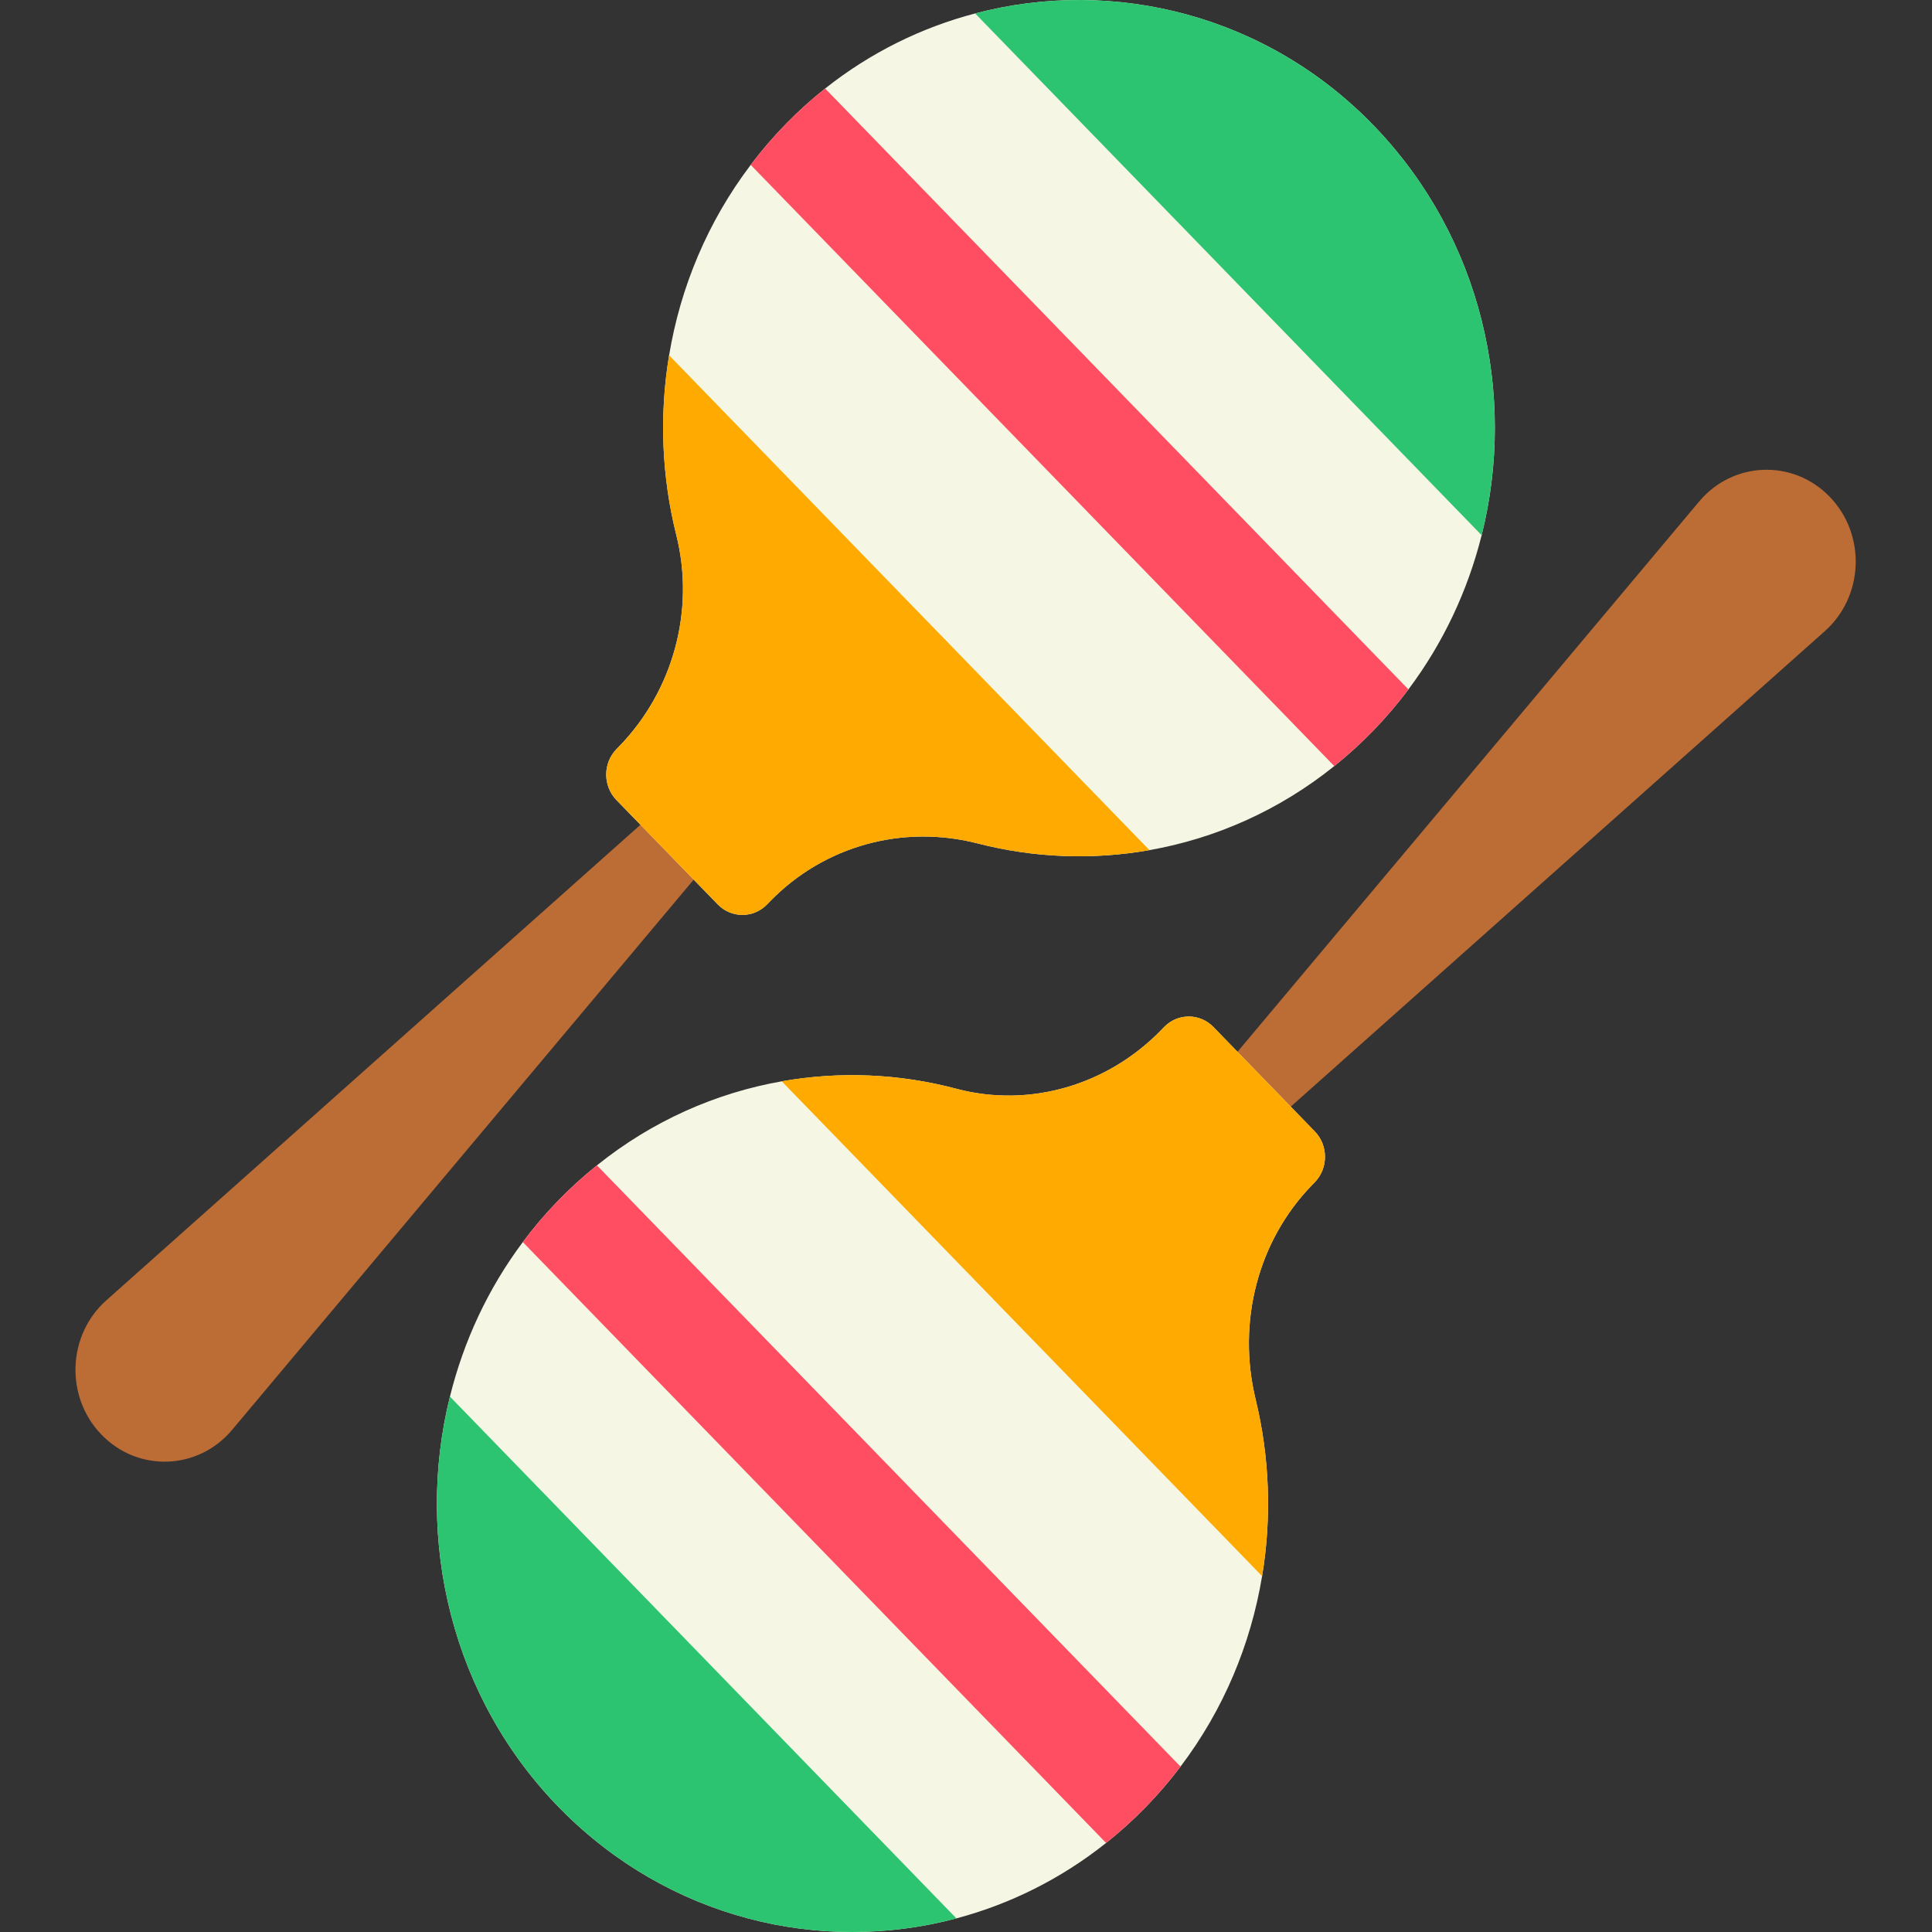 <svg viewBox="-20 0 512 512.001" xmlns="http://www.w3.org/2000/svg"><rect x="-20" y="0" width="512" height="512.001" fill="#333333" stroke="none"/><path d="m6.922 380.227c-9.707-9.996-9.129-26.383 1.258-35.629l154.09-137.191 12.406 12.785-133.168 158.742c-8.973 10.699-24.879 11.293-34.586 1.293zm0 0" fill="#bc6c35"/><path d="m343.875 193.676c-3.277 3.375-6.707 6.492-10.277 9.348-14.648 11.777-31.523 19.195-48.988 22.27-15.078 2.66-30.598 2.066-45.48-1.766-19.766-5.09-40.684.523-55.094 15.375l-.754.773c-3.609 3.715-9.465 3.715-13.074 0l-26.852-27.664c-3.605-3.715-3.605-9.75 0-13.469l.754-.773c14.203-14.633 20.137-35.91 15.125-55.945-3.902-15.586-4.543-31.855-1.914-47.668 2.98-17.992 10.188-35.371 21.621-50.461 2.867-3.809 6.012-7.461 9.418-10.945 3.289-3.359 6.73-6.461 10.312-9.293 12.043-9.559 25.598-16.188 39.75-19.898 36.84-9.695 77.68.434 106.125 30.238 28.078 29.426 37.453 70.703 28.102 108.043-3.637 14.531-10.102 28.465-19.402 40.859-2.848 3.812-5.98 7.48-9.371 10.977zm0 0" fill="#f5f6e3"/><path d="m343.875 193.676c-3.277 3.375-6.707 6.492-10.277 9.348l-154.656-159.328c2.867-3.809 6.012-7.461 9.418-10.945 3.289-3.359 6.73-6.461 10.312-9.293l154.574 159.242c-2.848 3.812-5.98 7.48-9.371 10.977zm0 0" fill="#ff4e61"/><path d="m284.609 225.289c-15.082 2.66-30.598 2.07-45.48-1.762-19.766-5.094-40.684.523-55.098 15.371l-.75.773c-3.609 3.719-9.465 3.719-13.074 0l-26.852-27.66c-3.609-3.719-3.609-9.75 0-13.469l.754-.773c14.203-14.633 20.137-35.91 15.125-55.945-3.902-15.59-4.543-31.859-1.918-47.668zm0 0" fill="#fa0"/><path d="m372.648 141.84-134.227-138.281c36.84-9.695 77.68.434 106.125 30.234 28.078 29.43 37.453 70.707 28.102 108.047zm0 0" fill="#2dc471"/><path d="m464.863 131.621c-9.707-10-25.613-9.402-34.586 1.297l-133.168 158.742 12.406 12.781 154.09-137.188c10.387-9.25 10.965-25.633 1.258-35.633zm0 0" fill="#bc6c35"/><path d="m283.781 478.75c3.273-3.375 6.301-6.91 9.07-10.586 11.434-15.09 18.637-32.48 21.617-50.473 2.582-15.535 2.008-31.52-1.715-46.852-4.938-20.363.512-41.914 14.926-56.762l.75-.773c3.609-3.715 3.609-9.75 0-13.469l-26.852-27.66c-3.609-3.719-9.465-3.719-13.074 0l-.75.773c-14.203 14.633-34.859 20.746-54.305 15.582-15.133-4.02-30.922-4.68-46.27-1.973-17.465 3.07-34.336 10.496-48.984 22.273-3.695 2.957-7.242 6.195-10.621 9.703-3.266 3.387-6.277 6.938-9.023 10.629-9.281 12.402-15.711 26.367-19.312 40.945-9.414 37.953.418 80.027 29.348 109.332 28.562 28.926 68.633 38.586 104.875 28.949 14.109-3.746 27.629-10.406 39.664-19.988 3.699-2.934 7.262-6.16 10.656-9.652zm0 0" fill="#f5f6e3"/><path d="m283.781 478.75c3.273-3.375 6.301-6.91 9.07-10.586l-154.656-159.332c-3.695 2.957-7.242 6.195-10.625 9.703-3.262 3.387-6.273 6.938-9.02 10.629l154.574 159.238c3.699-2.934 7.262-6.16 10.656-9.652zm0 0" fill="#ff4e61"/><path d="m314.469 417.691c2.582-15.535 2.004-31.52-1.715-46.852-4.941-20.363.512-41.914 14.922-56.762l.754-.773c3.609-3.715 3.609-9.75 0-13.469l-26.852-27.66c-3.609-3.719-9.465-3.719-13.074 0l-.75.773c-14.207 14.633-34.859 20.746-54.305 15.582-15.133-4.02-30.926-4.68-46.273-1.973zm0 0" fill="#fa0"/><path d="m233.461 508.391-134.223-138.277c-9.414 37.949.418 80.023 29.348 109.328 28.562 28.93 68.633 38.586 104.875 28.949zm0 0" fill="#2dc471"/></svg>